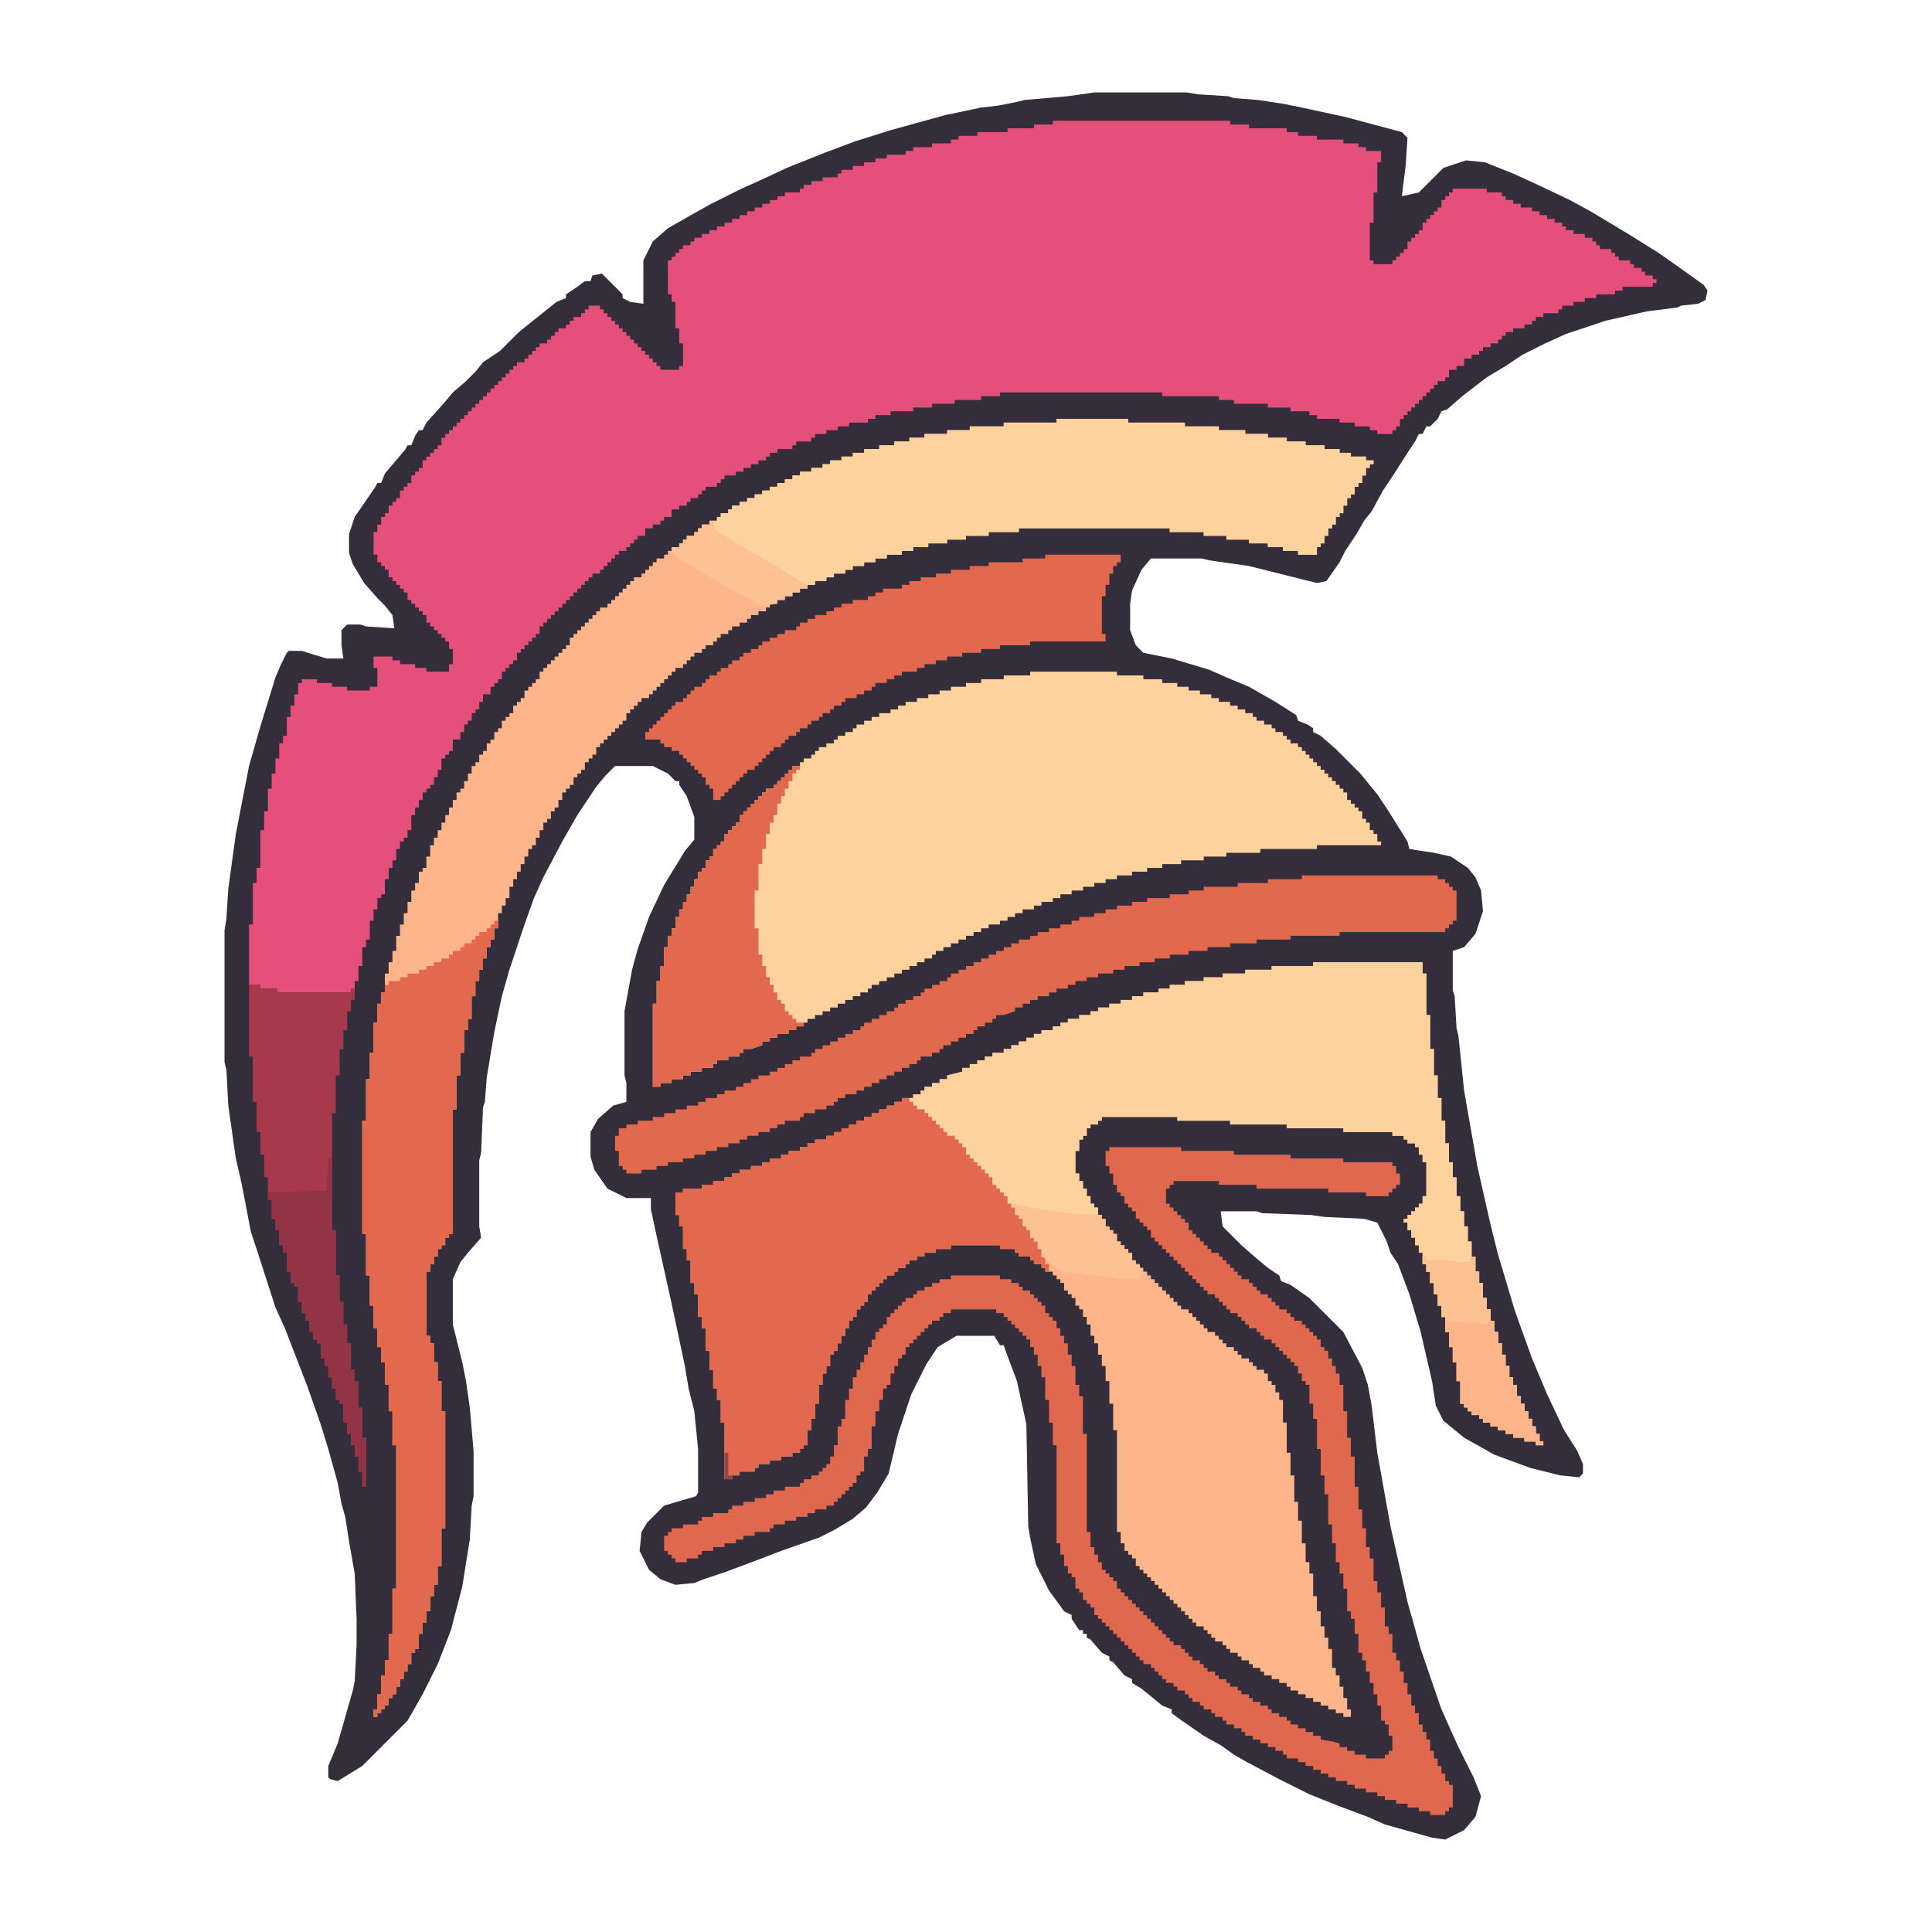 <?xml version="1.0" encoding="UTF-8"?>
<svg version="1.1" viewBox="0 0 1024 1024" width="1024" height="1024" xmlns="http://www.w3.org/2000/svg">
<path transform="translate(580,49)" d="m0 0h49l6 1 16 1 3 1 13 1 13 2 10 2 23 5 30 8 3 3-1 15-2 16 9-2 13-13 12-4 10 1 15 6 11 5 19 9 11 6 20 12 16 10 10 7 14 10 2 3-1 5-4 2-9 1-2 1-16 2-22 5-21 7-11 5-12 6-9 6-10 6-13 10-8 7-3 1-2 4-4 4h-2l-2 4h-2l-2 4-4 6-7 11-6 9-6 11-4 5-4 7-6 9-3 6-7 10-5 1-36-9-21-3-4-1h-27l-5 6-5 11-1 7v14l3 8 4 4 15 3 20 6 9 4 12 5 14 8 11 7 1 3 5 2 3 2v2l4 2 8 7 13 13 9 11 6 9 10 16 1 4 13 2 9 2 9 6 4 5 3 7 1 11-4 12-6 7-6 2v21l1 3 1 17 1 4 3 29 7 40 7 31 4 16 9 30 9 25 8 19 9 19 7 11 3 7v5l-2 2-10-1-16-4-19-7-16-9-11-9-4-8-2-13-6-26-6-20-6-16-4-6-2-6-5-10-7-2-21-1-7-1-26-1-3-1h-19l1 8 10 10 8 7 6 5 6 4 1 3 5 2 10 7 18 18 10 19 3 9 2 11 3 25 7 39 9 40 7 25 11 32 9 20 8 16 4 10-3 11-6 7-10 5-7-1-25-7-9-4-16-6-15-6-16-8-17-9-7-4-7-5-9-5-13-9-4-3v-2l-5-2-11-9-5-3v-2l-4-2-6-7-2-1v-2l-4-2-6-7-2-1v-2h-2v-2h-2l-4-6v-2l-4-2-8-11-7-14-3-14-1-6-1-54-5-23-6-16-1-3h-2l-3-5h-20l-10 6-6 9-8 16-7 21-5 21-6 10-6 8-7 6-10 6-8 4-20 7-13 5-16 6-12 4-5 2-10 1-8-3-6-5-5-10 1-10 3-5 9-9 17-5 1-2v-23l-2-20-3-12-2-12-7-33-8-36-3-14v-6h-13l-10-5-7-10-2-7v-13l4-7 8-7 7-2v-10l-1-4v-34l4-22 3-11 6-17 8-17 8-13 3-5 5-6v-12l-4-11-4-6v-2h-2l-4-4-8-4h-20l-5 5-5 6-10 15-8 14-10 19-5 11-5 14-8 24-4 14-4 19-4 24-1 13-1 3-1 24-1 4v35l1 6-7 8-4 5-4 9v24l5 20 2 10 2 14 2 23v24l-1 5-1 18-4 25-6 23-7 18-8 16-8 14-24 24-13 8-4-1-1-1v-6l5-12 8-28 1-5 1-19v-14l-1-24-3-17-2-13-2-7-2-11-5-18-4-13-7-20-12-31-5-11-10-31-3-9-5-26-3-13-4-28-1-19-1-4v-70l1-6 1-16 4-29 7-36 6-21 8-26 3-7 3-6 1-1h7l13 4h9l-1-7v-8l3-3h7l3 1 15 1-1-7-4-5-4-4-7-8-6-10-2-6v-10l3-9 11-16 1-2h2l2-5 11-13 1-2h2l2-5 2-3h2l2-4 9-10 5-6 7-6 5-5 4-5 9-6 10-10 20-16 5-2v-2l6-4 4-3h3l1-3 5-1 11 11v2l4 2 7 1v-23l5-10 8-7 14-8 9-5 16-8 9-4 15-7 20-8 16-6 19-6 29-8 19-4 9-1 10-2 4-1 23-2z" fill="#332D3C"/>
<path transform="translate(558,64)" d="m0 0h94v2h10v2h20v2h6v2h10v2h14v2h8v2h4v2h8v6h-2v16h-2v16h-2v20h2v2h10v-2h2v-2h2v-2h2v-2h2v-4h2v-2h2v-2h2v-2h2v-4h2v-2h2v-2h2v-2h2v-2h2v-4h2v-2h2v-2h2v-2h18v2h8v2h2v2h4v2h4v2h6v2h4v2h4v2h4v2h4v2h2v2h4v2h6v2h4v2h2v2h2v2h6v2h2v2h2v2h6v2h2v2h4v2h2v2h4v2h2v2h-2v2h-16v2h-4v2h-10v2h-6v2h-6v2h-6v2h-2v2h-8v2h-4v2h-2v2h-4v2h-6v2h-4v2h-2v2h-2v2h-4v2h-4v2h-2v2h-4v2h-4v4h-4v2h-4v4h-2v2h-4v2h-2v2h-2v2h-2v2h-2v2h-2v2h-2v2h-2v2h-2v2h-2v2h-2v4h-2v2h-2v2h-8v-2h-4v-2h-8v-2h-8v-2h-12v-2h-4v-2h-10v-2h-12v-2h-18v-2h-8v-2h-30v-2h-86v2h-10v2h-14v2h-12v2h-10v2h-12v2h-8v2h-4v2h-10v2h-6v2h-6v2h-6v2h-2v2h-8v2h-2v2h-8v2h-4v2h-2v2h-4v2h-4v2h-4v2h-4v2h-6v2h-2v2h-2v2h-6v2h-2v2h-2v2h-4v2h-2v2h-4v2h-4v4h-4v2h-2v2h-4v2h-4v4h-4v2h-2v2h-2v2h-2v2h-4v2h-2v2h-2v2h-2v2h-2v2h-2v2h-4v2h-2v2h-2v2h-2v2h-2v2h-2v2h-2v2h-2v2h-2v2h-2v2h-2v2h-2v2h-2v2h-2v2h-2v4h-2v2h-2v2h-2v2h-2v2h-2v2h-2v4h-2v2h-2v2h-2v2h-2v4h-2v2h-2v2h-2v4h-4v4h-2v4h-2v2h-2v4h-2v2h-2v4h-2v4h-4v6h-2v2h-2v2h-2v6h-2v4h-2v4h-2v2h-2v2h-2v4h-2v4h-2v4h-2v8h-2v4h-2v2h-2v4h-2v6h-2v4h-2v6h-2v8h-2v2h-2v6h-2v6h-2v10h-2v4h-2v10h-2v8h-2v4h-2v2h-39v-2h-9v-2h-6v-32h2v-22h2v-8h2v-20h2v-10h2v-12h2v-8h2v-8h2v-8h2v-4h2v-10h2v-6h2v-6h2v-6h2v-2h8v2h8v2h8v2h12v-2h4v-10h-2v-6h10v2h4v2h8v2h6v2h12v-4h2v-8h-2v-4h-2v-2h-2v-2h-2v-2h-2v-2h-2v-2h-2v-4h-2v-2h-2v-2h-2v-2h-2v-2h-2v-4h-2v-2h-2v-2h-2v-2h-2v-2h-2v-4h-2v-2h-2v-2h-2v-4h-2v-12h2v-4h2v-4h2v-2h2v-4h2v-2h2v-2h2v-4h2v-2h2v-2h2v-4h2v-2h2v-2h2v-4h2v-2h2v-2h2v-2h2v-2h2v-4h2v-2h2v-2h2v-2h2v-2h2v-2h2v-2h2v-2h2v-2h2v-2h2v-2h2v-2h2v-2h2v-2h2v-2h2v-2h2v-2h2v-2h2v-2h2v-2h2v-2h4v-2h2v-2h2v-2h2v-2h2v-2h4v-2h2v-2h2v-2h2v-2h4v-2h2v-2h2v-2h4v-2h2v-2h2v-2h6v2h2v2h2v2h2v2h2v2h2v2h2v2h2v2h2v2h2v2h2v2h2v2h2v2h2v2h2v2h2v2h2v2h10v-2h2v-12h-2v-8h-2v-14h-2v-4h-2v-18h2v-2h2v-2h2v-2h2v-2h4v-2h2v-2h4v-2h4v-2h4v-2h4v-2h4v-2h4v-2h4v-2h4v-2h4v-2h4v-2h4v-2h4v-2h8v-2h2v-2h4v-2h6v-2h8v-2h2v-2h6v-2h6v-2h6v-2h6v-2h10v-2h4v-2h10v-2h10v-2h4v-2h10v-2h16v-2h14v-2h10z" fill="#E5507B"/>
<path transform="translate(696,510)" d="m0 0h58v6h2v22h2v18h2v14h2v12h2v12h2v12h2v10h2v8h2v10h2v8h2v8h2v8h2v8h2v8h2v6h2v8h2v6h2v6h2v6h2v6h2v6h2v6h2v6h2v4h2v6h2v4h2v4h2v4h2v4h2v4h2v4h2v2h-4v-2h-6v-2h-6v-2h-4v-2h-4v-2h-4v-2h-4v-2h-2v-2h-4v-2h-2v-2h-2v-2h-2v-12h-2v-10h-2v-8h-2v-8h-2v-8h-2v-6h-2v-6h-2v-6h-2v-6h-2v-4h-2v-6h-2v-4h-2v-4h-2v-4h-2v-4h-2v-2h2v-2h2v-2h2v-2h2v-2h2v-4h2v-18h-2v-4h-2v-4h-2v-2h-4v-2h-2v-2h-6v-2h-26v-2h-30v-2h-30v-2h-28v-2h-40v2h-2v2h-4v2h-2v4h-2v2h-2v6h-2v12h2v4h2v4h2v4h2v4h2v2h2v4h2v2h2v4h2v2h2v2h2v4h2v2h2v2h2v2h2v4h2v2h2v2h2v2h2v2h2v2h2v2h2v2h2v2h2v2h2v2h2v2h2v2h2v2h4v2h2v2h2v2h2v2h2v2h2v2h4v2h2v2h2v2h2v2h4v2h2v2h2v2h4v2h2v2h2v2h4v2h2v4h2v2h2v4h2v4h2v12h2v16h2v12h2v14h2v10h2v12h2v10h2v6h2v12h2v8h2v8h2v6h2v6h2v10h2v4h2v6h2v6h2v6h2v4h-4v-2h-4v-2h-4v-2h-4v-2h-4v-2h-4v-2h-4v-2h-4v-2h-2v-2h-4v-2h-4v-2h-4v-2h-2v-2h-4v-2h-2v-2h-4v-2h-2v-2h-4v-2h-2v-2h-2v-2h-4v-2h-2v-2h-2v-2h-2v-2h-4v-2h-2v-2h-2v-2h-2v-2h-2v-2h-2v-2h-2v-2h-2v-2h-2v-2h-2v-2h-2v-2h-2v-2h-2v-2h-2v-2h-2v-2h-2v-2h-2v-4h-2v-2h-2v-2h-2v-4h-2v-6h-2v-54h-2v-14h-2v-12h-2v-8h-2v-6h-2v-6h-2v-4h-2v-6h-2v-4h-2v-4h-2v-2h-2v-4h-2v-2h-2v-2h-2v-4h-2v-2h-2v-2h-2v-2h-4v-2h-2v-2h-4v-2h-2v-2h-6v-2h-2v-2h-8v-2h-26v2h-8v2h-6v2h-4v2h-4v2h-2v2h-4v2h-2v2h-4v2h-2v2h-2v2h-2v2h-2v2h-2v4h-2v2h-2v2h-2v4h-2v2h-2v4h-2v4h-2v4h-2v4h-2v2h-2v6h-2v4h-2v6h-2v10h-2v8h-2v6h-2v8h-2v2h-2v2h-4v2h-6v2h-6v2h-6v2h-2v2h-8v2h-4v2h-4v-30h-2v-12h-2v-6h-2v-10h-2v-10h-2v-12h-2v-6h-2v-12h-2v-6h-2v-12h-2v-6h-2v-12h-2v-6h-2v-12h4v-2h10v-2h6v-2h6v-2h4v-2h4v-2h6v-2h6v-2h4v-2h6v-2h4v-2h6v-2h4v-2h4v-2h6v-2h4v-2h4v-2h4v-2h4v-2h4v-2h4v-2h4v-2h4v-2h4v-2h4v-2h6v-2h4v-2h2v-2h4v-2h4v-2h4v-2l8-2v-2h4v-2h4v-2h4v-2h4v-2h6v-2h4v-2h4v-2h4v-2h4v-2h4v-2h6v-2h4v-2h4v-2h6v-2h6v-2h4v-2h6v-2h6v-2h6v-2h6v-2h8v-2h6v-2h8v-2h10v-2h10v-2h12v-2h14v-2h22z" fill="#FEB589"/>
<path transform="translate(560,222)" d="m0 0h38v2h30v2h18v2h14v2h12v2h10v2h10v2h10v2h8v2h6v2h8v2h4v2h-2v2h-2v4h-2v4h-2v2h-2v4h-2v2h-2v4h-2v4h-2v2h-2v4h-2v2h-2v4h-2v4h-2v2h-2v4h-10v-2h-8v-2h-8v-2h-10v-2h-12v-2h-12v-2h-18v-2h-80v2h-16v2h-12v2h-10v2h-10v2h-8v2h-6v2h-8v2h-6v2h-6v2h-6v2h-4v2h-6v2h-4v2h-6v2h-4v2h-4v2h-4v2h-4v2h-4v2h-4v2h-2v2h-4v2h-4v2h-2v2h-4v2h-4v2h-2v2h-4v2h-2v2h-2v2h-4v2h-2v2h-4v2h-2v2h-2v2h-2v2h-4v2h-2v2h-2v2h-2v2h-2v2h-2v2h-2v2h-2v2h-4v2h-2v2h-2v2h-2v2h-2v4h-2v2h-2v2h-2v2h-2v2h-2v2h-2v2h-2v2h-2v4h-2v2h-2v2h-2v4h-2v2h-2v2h-2v4h-2v2h-2v2h-2v4h-2v4h-2v2h-2v4h-2v2h-2v4h-2v4h-2v4h-2v2h-2v4h-2v4h-2v4h-2v4h-2v4h-2v6h-2v4h-2v4h-2v8h-2v6h-2v4h-2v6h-2v6h-2v6h-2v8h-2v12h-2v6h-2v12h-2v12h-2v18h-2v66h-2v2h-2v4h-2v2h-2v4h-2v4h-2v4h-2v34h2v4h2v10h2v10h2v16h2v62h-2v20h-2v10h-2v6h-2v8h-2v6h-2v6h-2v8h-2v2h-2v6h-2v4h-2v4h-2v4h-2v4h-2v2h-2v4h-2v2h-2v2h-2v2h-2v-4h2v-8h2v-10h2v-8h2v-14h2v-24h2v-76h-2v-18h-2v-14h-2v-12h-2v-8h-2v-10h-2v-12h-2v-16h-2v-22h-2v-60h2v-22h2v-14h2v-16h2v-10h2v-6h2v-10h2v-6h2v-6h2v-8h2v-6h2v-6h2v-6h2v-6h2v-4h2v-6h2v-2h2v-6h2v-6h2v-4h2v-4h2v-4h2v-4h2v-4h2v-4h2v-4h2v-2h2v-4h2v-4h2v-4h2v-2h2v-4h2v-2h2v-4h2v-2h2v-4h2v-2h2v-4h2v-2h2v-2h2v-4h2v-2h2v-2h2v-4h2v-2h2v-2h2v-2h2v-4h2v-2h2v-2h2v-2h2v-2h2v-2h2v-2h2v-2h2v-4h2v-2h2v-2h2v-2h2v-2h2v-2h2v-2h2v-2h2v-2h4v-2h2v-2h2v-2h2v-2h2v-2h2v-2h2v-2h2v-2h4v-2h2v-2h2v-2h2v-2h2v-2h4v-2h2v-2h2v-2h4v-2h2v-2h2v-2h4v-2h2v-2h2v-2h4v-2h4v-2h2v-2h4v-2h2v-2h4v-2h4v-2h4v-2h4v-2h4v-2h4v-2h4v-2h4v-2h4v-2h6v-2h6v-2h4v-2h6v-2h6v-2h6v-2h8v-2h8v-2h8v-2h8v-2h12v-2h12v-2h18v-2h28z" fill="#FEB589"/>
<path transform="translate(546,356)" d="m0 0h46v2h14v2h10v2h8v2h6v2h6v2h6v2h4v2h6v2h4v2h4v2h4v2h2v2h4v2h4v2h2v2h4v2h2v2h2v2h4v2h2v2h2v2h2v2h2v2h2v2h2v2h2v2h2v2h2v2h2v2h2v2h2v2h2v4h2v2h2v2h2v2h2v4h2v2h2v4h2v2h2v4h2v2h-34v2h-30v2h-18v2h-12v2h-12v2h-10v2h-8v2h-8v2h-8v2h-6v2h-6v2h-6v2h-6v2h-6v2h-4v2h-6v2h-4v2h-6v2h-4v2h-4v2h-4v2h-6v2h-4v2h-4v2h-4v2h-4v2h-4v2h-4v2h-4v2h-2v2h-4v2h-4v2h-4v2h-4v2h-4v2h-4v2h-4v2h-4v2h-2v2h-4v2h-4v2h-4v2h-4v2h-4v2h-4v2h-4v2h-4v2h-2v2h-4v2h-4v2h-6v2h-4v2h-4v2l-6 2h-4v2h-2v2h-6v2h-6v2h-2v2h-6v2h-6v2h-4v2h-6v2h-6v2h-4v-44h2v-12h2v-8h2v-10h2v-6h2v-4h2v-6h2v-4h2v-4h2v-4h2v-4h2v-4h2v-4h2v-2h2v-4h2v-2h2v-4h2v-2h2v-2h2v-4h2v-2h2v-2h2v-2h2v-4h2v-2h2v-2h2v-2h2v-2h2v-2h2v-2h2v-2h4v-2h2v-2h2v-2h2v-2h2v-2h2v-2h4v-2h2v-2h4v-2h2v-2h2v-2h4v-2h4v-2h2v-2h4v-2h4v-2h2v-2h4v-2h4v-2h4v-2h6v-2h4v-2h4v-2h6v-2h6v-2h6v-2h6v-2h8v-2h8v-2h12v-2h14z" fill="#FED29C"/>
<path transform="translate(696,510)" d="m0 0h58v6h2v22h2v18h2v14h2v12h2v12h2v12h2v10h2v8h2v10h2v8h2v8h2v8h2v8h2v8h2v6h2v8h2v6h2v6h2v6h2v6h2v6h2v6h2v6h2v4h2v6h2v4h2v4h2v4h2v4h2v4h2v4h2v2h-4v-2h-6v-2h-6v-2h-4v-2h-4v-2h-4v-2h-4v-2h-2v-2h-4v-2h-2v-2h-2v-2h-2v-12h-2v-10h-2v-8h-2v-8h-2v-8h-2v-6h-2v-6h-2v-6h-2v-6h-2v-4h-2v-6h-2v-4h-2v-4h-2v-4h-2v-4h-2v-2h2v-2h2v-2h2v-2h2v-2h2v-4h2v-18h-2v-4h-2v-4h-2v-2h-4v-2h-2v-2h-6v-2h-26v-2h-30v-2h-30v-2h-28v-2h-40v2h-2v2h-4v2h-2v4h-2v2h-2v6h-2v12h2v4h2v4h2v4h2v4h2v2h2v4h-16l-24-4-8-2v-4h-2v-2h-2v-2h-2v-2h-2v-4h-2v-2h-2v-2h-2v-2h-2v-2h-2v-2h-2v-2h-2v-4h-2v-2h-2v-2l-6-2v-2h-2v-2h-2v-2h-2v-2h-2v-2h-2v-2h-2v-2h-4v-2h-2v-2h-2v-2h2v-2h4v-2h2v-2h4v-2h4v-2h4v-2l8-2v-2h4v-2h4v-2h4v-2h4v-2h6v-2h4v-2h4v-2h4v-2h4v-2h4v-2h6v-2h4v-2h4v-2h6v-2h6v-2h4v-2h6v-2h6v-2h6v-2h6v-2h8v-2h6v-2h8v-2h10v-2h10v-2h12v-2h14v-2h22z" fill="#FDD29C"/>
<path transform="translate(588,608)" d="m0 0h38v2h28v2h30v2h28v2h26v2h2v4h2v6h-2v2h-2v2h-2v2h-12v-2h-20v-2h-38v-2h-20v-2h-24v2h-2v2h-2v8h2v2h2v2h2v2h2v2h2v2h2v4h2v2h2v2h2v2h2v2h2v2h2v2h4v2h2v2h2v2h2v2h2v2h2v2h2v2h4v2h2v2h2v2h2v2h4v2h2v2h2v2h2v2h4v2h2v2h2v2h4v2h2v2h2v2h2v2h2v2h2v4h2v2h2v4h2v4h2v4h2v6h2v14h2v14h2v10h2v16h2v12h2v10h2v10h2v6h2v12h2v6h2v8h2v10h2v4h2v10h2v4h2v6h2v6h2v6h2v6h2v4h2v6h2v4h2v4h2v6h2v4h2v4h2v4h2v4h2v2h2v12h-2v2h-2v2h-8v-2h-6v-2h-6v-2h-6v-2h-6v-2h-4v-2h-6v-2h-6v-2h-4v-2h-6v-2h-4v-2h-4v-2h-4v-2h-4v-2h-4v-2h-6v-2h-2v-2h-4v-2h-4v-2h-4v-2h-4v-2h-4v-2h-2v-2h-4v-2h-4v-2h-2v-2h-4v-2h-2v-2h-4v-2h-2v-2h-4v-2h-2v-2h-2v-2h-4v-2h-2v-2h-4v-2h-2v-2h-2v-2h-2v-2h-2v-2h-4v-2h-2v-2h-2v-2h-2v-2h-2v-2h-2v-2h-2v-2h-2v-2h-2v-2h-2v-2h-2v-2h-2v-2h-2v-2h-2v-4h-2v-2h-2v-2h-2v-4h-2v-2h-2v-6h-2v-2h-2v-4h-2v-6h-2v-6h-2v-52h-2v-12h-2v-12h-2v-12h-2v-6h-2v-6h-2v-4h-2v-4h-2v-2h-2v-2h-2v-2h-2v-2h-2v-2h-2v-2h-2v-2h-4v-2h-24v2h-4v2h-2v2h-4v2h-2v2h-2v2h-2v2h-2v2h-2v2h-2v2h-2v4h-2v2h-2v4h-2v4h-2v6h-2v2h-2v6h-2v6h-2v8h-2v12h-2v4h-2v8h-2v2h-2v4h-2v2h-2v2h-2v2h-2v2h-2v2h-2v2h-4v2h-6v2h-4v2h-6v2h-6v2h-6v2h-2v2h-8v2h-6v2h-4v2h-6v2h-6v2h-6v2h-2v2h-6v2h-6v-2h-2v-2h-2v-2h-2v-8h2v-2h2v-2h6v-2h8v-2h2v-2h6v-2h8v-2h2v-2h6v-2h6v-2h6v-2h4v-2h6v-2h8v-2h2v-2h4v-2h4v-2h2v-2h2v-2h2v-4h2v-6h2v-10h2v-4h2v-10h2v-6h2v-6h2v-4h2v-4h2v-4h2v-4h2v-4h2v-4h2v-2h2v-2h2v-4h2v-2h2v-2h2v-2h2v-2h2v-2h4v-2h2v-2h4v-2h4v-2h4v-2h6v-2h26v2h6v2h4v2h2v2h4v2h2v2h2v2h2v2h2v4h2v2h2v2h2v4h2v4h2v4h2v6h2v6h2v10h2v6h2v20h2v52h2v8h2v4h2v4h2v4h2v2h2v2h2v2h2v4h2v2h2v2h2v2h2v2h2v2h2v2h2v2h2v2h2v2h2v2h2v2h2v2h2v2h2v2h2v2h4v2h2v2h2v2h2v2h4v2h2v2h2v2h4v2h2v2h4v2h2v2h4v2h2v2h4v2h2v2h4v2h4v2h2v2h4v2h4v2h2v2h4v2h4v2h4v2h4v2l6 1 4 1v2h4v2h4v2h6v2h10v-2h2v-2h2v-8h-2v-6h-2v-2h-2v-8h-2v-6h-2v-6h-2v-6h-2v-6h-2v-4h-2v-10h-2v-8h-2v-4h-2v-12h-2v-8h-2v-6h-2v-10h-2v-10h-2v-16h-2v-10h-2v-14h-2v-16h-2v-8h-2v-10h-2v-2h-2v-4h-2v-4h-2v-2h-2v-2h-2v-2h-2v-2h-2v-2h-2v-2h-2v-2h-4v-2h-2v-2h-2v-2h-4v-2h-2v-2h-2v-2h-2v-2h-4v-2h-2v-2h-2v-2h-2v-2h-2v-2h-4v-2h-2v-2h-2v-2h-2v-2h-2v-2h-2v-2h-2v-2h-2v-2h-2v-2h-2v-2h-2v-2h-2v-2h-2v-2h-2v-2h-2v-2h-2v-4h-2v-2h-2v-2h-2v-2h-2v-4h-2v-2h-2v-2h-2v-4h-2v-2h-2v-4h-2v-6h-2v-4h-2v-8h2z" fill="#DF684E"/>
<path transform="translate(560,222)" d="m0 0h38v2h30v2h18v2h14v2h12v2h10v2h10v2h10v2h8v2h6v2h8v2h4v2h-2v2h-2v4h-2v4h-2v2h-2v4h-2v2h-2v4h-2v4h-2v2h-2v4h-2v2h-2v4h-2v4h-2v2h-2v4h-10v-2h-8v-2h-8v-2h-10v-2h-12v-2h-12v-2h-18v-2h-80v2h-16v2h-12v2h-10v2h-10v2h-8v2h-6v2h-8v2h-6v2h-6v2h-6v2h-4v2h-6v2h-4v2h-6v2h-7l-10-7-13-7-15-9-9-6-1-3 1-2h2v-2h2v-2h4v-2h2v-2h4v-2h4v-2h4v-2h4v-2h4v-2h4v-2h4v-2h4v-2h4v-2h6v-2h6v-2h4v-2h6v-2h6v-2h6v-2h8v-2h8v-2h8v-2h8v-2h12v-2h12v-2h18v-2h28z" fill="#FED29C"/>
<path transform="translate(478,582)" d="m0 0h4v2h2v2h2v2h4v2h2v2h2v2h2v2h2v2h2v2h2v2h4v2h2v2h2v2h2v4h2v2h2v2h2v2h2v2h2v2h2v2h2v4h2v2h2v2h2v2h2v4h2v2h2v4h2v2h2v4h2v2h2v4h2v2h2v4h2v4h2v4h2v4h-2v-2h-2v-2h-4v-2h-2v-2h-6v-2h-2v-2h-8v-2h-26v2h-8v2h-6v2h-4v2h-4v2h-2v2h-4v2h-2v2h-4v2h-2v2h-2v2h-2v2h-2v2h-2v4h-2v2h-2v2h-2v4h-2v2h-2v4h-2v4h-2v4h-2v4h-2v2h-2v6h-2v4h-2v6h-2v10h-2v8h-2v6h-2v8h-2v2h-2v2h-4v2h-6v2h-6v2h-6v2h-2v2h-8v2h-4v2h-4v-30h-2v-12h-2v-6h-2v-10h-2v-10h-2v-12h-2v-6h-2v-12h-2v-6h-2v-12h-2v-6h-2v-12h-2v-6h-2v-12h4v-2h10v-2h6v-2h6v-2h4v-2h4v-2h6v-2h6v-2h4v-2h6v-2h4v-2h6v-2h4v-2h4v-2h6v-2h4v-2h4v-2h4v-2h4v-2h4v-2h4v-2h4v-2h4v-2h4v-2h4z" fill="#E2694E"/>
<path transform="translate(690,464)" d="m0 0h72v2h4v2h2v2h2v2h2v16h-2v2h-2v2h-2v2h-56v2h-26v2h-18v2h-14v2h-12v2h-10v2h-10v2h-8v2h-8v2h-8v2h-6v2h-8v2h-6v2h-6v2h-4v2h-6v2h-4v2h-6v2h-4v2h-4v2h-4v2l-6 2h-4v2h-2v2h-4v2h-4v2h-2v2h-4v2h-4v2h-4v2h-4v2h-2v2h-4v2h-6v2h-2v2h-4v2h-4v2h-4v2h-4v2h-4v2h-4v2h-4v2h-4v2h-6v2h-4v2h-2v2h-4v2h-6v2h-6v2h-2v2h-8v2h-4v2h-4v2h-6v2h-6v2h-4v2h-6v2h-6v2h-6v2h-6v2h-6v2h-8v2h-6v2h-8v2h-8v-2h-2v-2h-2v-8h-2v-8h2v-4h4v-2h6v-2h8v-2h6v-2h6v-2h6v-2h6v-2h4v-2h6v-2h4v-2h6v-2h4v-2h4v-2h4v-2h6v-2h4v-2h4v-2h4v-2h4v-2h6v-2h2v-2h4v-2h4v-2h4v-2h4v-2h4v-2h4v-2h2v-2h4v-2h4v-2h4v-2h4v-2h2v-2h4v-2h4v-2h4v-2h2v-2h4v-2h4v-2h4v-2h2v-2h4v-2h4v-2h4v-2h4v-2h4v-2h4v-2h4v-2h4v-2h4v-2h6v-2h4v-2h6v-2h6v-2h6v-2h4v-2h8v-2h6v-2h6v-2h8v-2h8v-2h12v-2h10v-2h8v-2h18v-2h16v-2h18z" fill="#E1694E"/>
<path transform="translate(262,488)" d="m0 0h2v4h-2v6h-2v4h-2v6h-2v6h-2v6h-2v8h-2v12h-2v6h-2v12h-2v12h-2v18h-2v66h-2v2h-2v4h-2v2h-2v4h-2v4h-2v4h-2v34h2v4h2v10h2v10h2v16h2v62h-2v20h-2v10h-2v6h-2v8h-2v6h-2v6h-2v8h-2v2h-2v6h-2v4h-2v4h-2v4h-2v4h-2v2h-2v4h-2v2h-2v2h-2v2h-2v-4h2v-8h2v-10h2v-8h2v-14h2v-24h2v-76h-2v-18h-2v-14h-2v-12h-2v-8h-2v-10h-2v-12h-2v-16h-2v-22h-2v-60h2v-22h2v-14h2v-16h2v-10h2v-6h2v-4h2v-2h6v-2h4v-2h6v-2h4v-2h4v-2h4v-2h4v-2h2v-2h4v-2h2v-2h4v-2h2v-2h2v-2h4v-2h2v-2h2z" fill="#E2694E"/>
<path transform="translate(554,294)" d="m0 0h40v4h-2v2h-2v4h-2v6h-2v6h-2v20h2v4h-40v2h-16v2h-10v2h-10v2h-8v2h-6v2h-6v2h-4v2h-8v2h-4v2h-4v2h-6v2h-2v2h-4v2h-4v2h-6v2h-2v2h-4v2h-2v2h-4v2h-2v2h-4v2h-2v2h-4v2h-2v2h-4v2h-2v2h-2v2h-4v2h-2v2h-2v2h-2v2h-2v2h-2v2h-4v2h-2v2h-2v2h-2v2h-2v2h-2v2h-2v2h-2v2h-4v-6h-2v-2h-2v-4h-2v-2h-2v-2h-2v-2h-2v-2h-2v-2h-2v-2h-2v-2h-4v-2h-4v-2h-2v-2h-8v-4h2v-2h2v-2h2v-2h2v-2h2v-2h2v-2h2v-2h2v-2h4v-2h2v-2h2v-2h2v-2h4v-2h2v-2h2v-2h4v-2h2v-2h4v-2h2v-2h4v-2h2v-2h4v-2h4v-2h2v-2h4v-2h4v-2h4v-2h6v-2h2v-2h4v-2h4v-2h6v-2h4v-2h4v-2h6v-2h8v-2h4v-2h4v-2h10v-2h4v-2h6v-2h8v-2h8v-2h10v-2h10v-2h18v-2h12z" fill="#E2694E"/>
<path transform="translate(132,522)" d="m0 0h6v2h9v2h39v-2h2v6h-2v6h-2v10h-2v10h-2v14h-2v20h-2v62h2v24h2v14h2v12h2v10h2v14h2v6h2v14h2v16h2v26h-2v-8h-2v-8h-2v-6h-2v-6h-2v-6h-2v-10h-2v-2h-2v-6h-2v-6h-2v-6h-2v-4h-2v-8h-2v-2h-2v-4h-2v-6h-2v-4h-2v-6h-2v-8h-2v-2h-2v-6h-2v-10h-2v-4h-2v-8h-2v-6h-2v-10h-2v-12h-2v-12h-2v-12h-2v-16h-2v-24h-2z" fill="#A8394D"/>
<path transform="translate(420,406)" d="m0 0h4v2h-2v2h-2v4h-2v4h-2v4h-2v4h-2v6h-2v4h-2v6h-2v8h-2v8h-2v14h-2v20h2v14h2v6h2v6h2v4h2v4h2v4h2v2h2v4h2v2h2v2h2v2h4v2h-4v2h-4v2h-6v2h-4v2h-4v2l-6 2h-4v2h-2v2h-6v2h-6v2h-2v2h-6v2h-6v2h-4v2h-6v2h-6v2h-4v-44h2v-12h2v-8h2v-10h2v-6h2v-4h2v-6h2v-4h2v-4h2v-4h2v-4h2v-4h2v-4h2v-2h2v-4h2v-2h2v-4h2v-2h2v-2h2v-4h2v-2h2v-2h2v-2h2v-4h2v-2h2v-2h2v-2h2v-2h2v-2h2v-2h2v-2h4v-2h2v-2h2v-2h2v-2h2v-2h2z" fill="#E2694E"/>
<path transform="translate(174,614)" d="m0 0h2v38h2v24h2v14h2v12h2v10h2v14h2v6h2v14h2v16h2v26h-2v-8h-2v-8h-2v-6h-2v-6h-2v-6h-2v-10h-2v-2h-2v-6h-2v-6h-2v-6h-2v-4h-2v-8h-2v-2h-2v-4h-2v-6h-2v-4h-2v-6h-2v-8h-2v-2h-2v-6h-2v-10h-2v-4h-2v-8h-2v-6h-2v-10h-2v-4l31-1z" fill="#923445"/>
<path transform="translate(754,666)" d="m0 0h2v2h12l4 1h7l1-3h2v8h2v6h2v8h2v6h2v6h2v6h2v6h2v6h2v6h2v6h2v4h2v6h2v4h2v4h2v4h2v4h2v4h2v4h2v2h-4v-2h-6v-2h-6v-2h-4v-2h-4v-2h-4v-2h-4v-2h-2v-2h-4v-2h-2v-2h-2v-2h-2v-12h-2v-10h-2v-8h-2v-8h-2v-8h-2v-6h-2v-6h-2v-6h-2v-6h-2v-4h-2z" fill="#FEB589"/>
<path transform="translate(536,638)" d="m0 0 16 3 14 2 18 1v2h2v4h2v2h2v2h2v4h2v2h2v2h2v2h2v4h2v2h2l1 5-1 3h-10l-20-3-11-1-5-3-4-4-2-1v-4h-2v-4h-2v-2h-2v-4h-2v-2h-2v-4h-2v-2h-2v-4h-2z" fill="#FEC292"/>
<path transform="translate(376,276)" d="m0 0h2l1 5 20 12 14 8 11 7 4 2v2h-4v2h-4v2h-4v2h-4v2l-8 1-14-7-15-9-14-8-5-4v-3h4v-2h2v-2h2v-2h4v-2h2v-2h2v-2h4z" fill="#FEC292"/>
<path transform="translate(754,666)" d="m0 0h2v2h12l4 1h7l1-3h2v8h2v6h2v8h2v6h2v8l-10-1-14-1v-2h-2v-6h-2v-6h-2v-6h-2v-6h-2v-4h-2z" fill="#FEC191"/>
<path transform="translate(384,770)" d="m0 0h2v12h2v2h-4z" fill="#94454C"/>
</svg>
